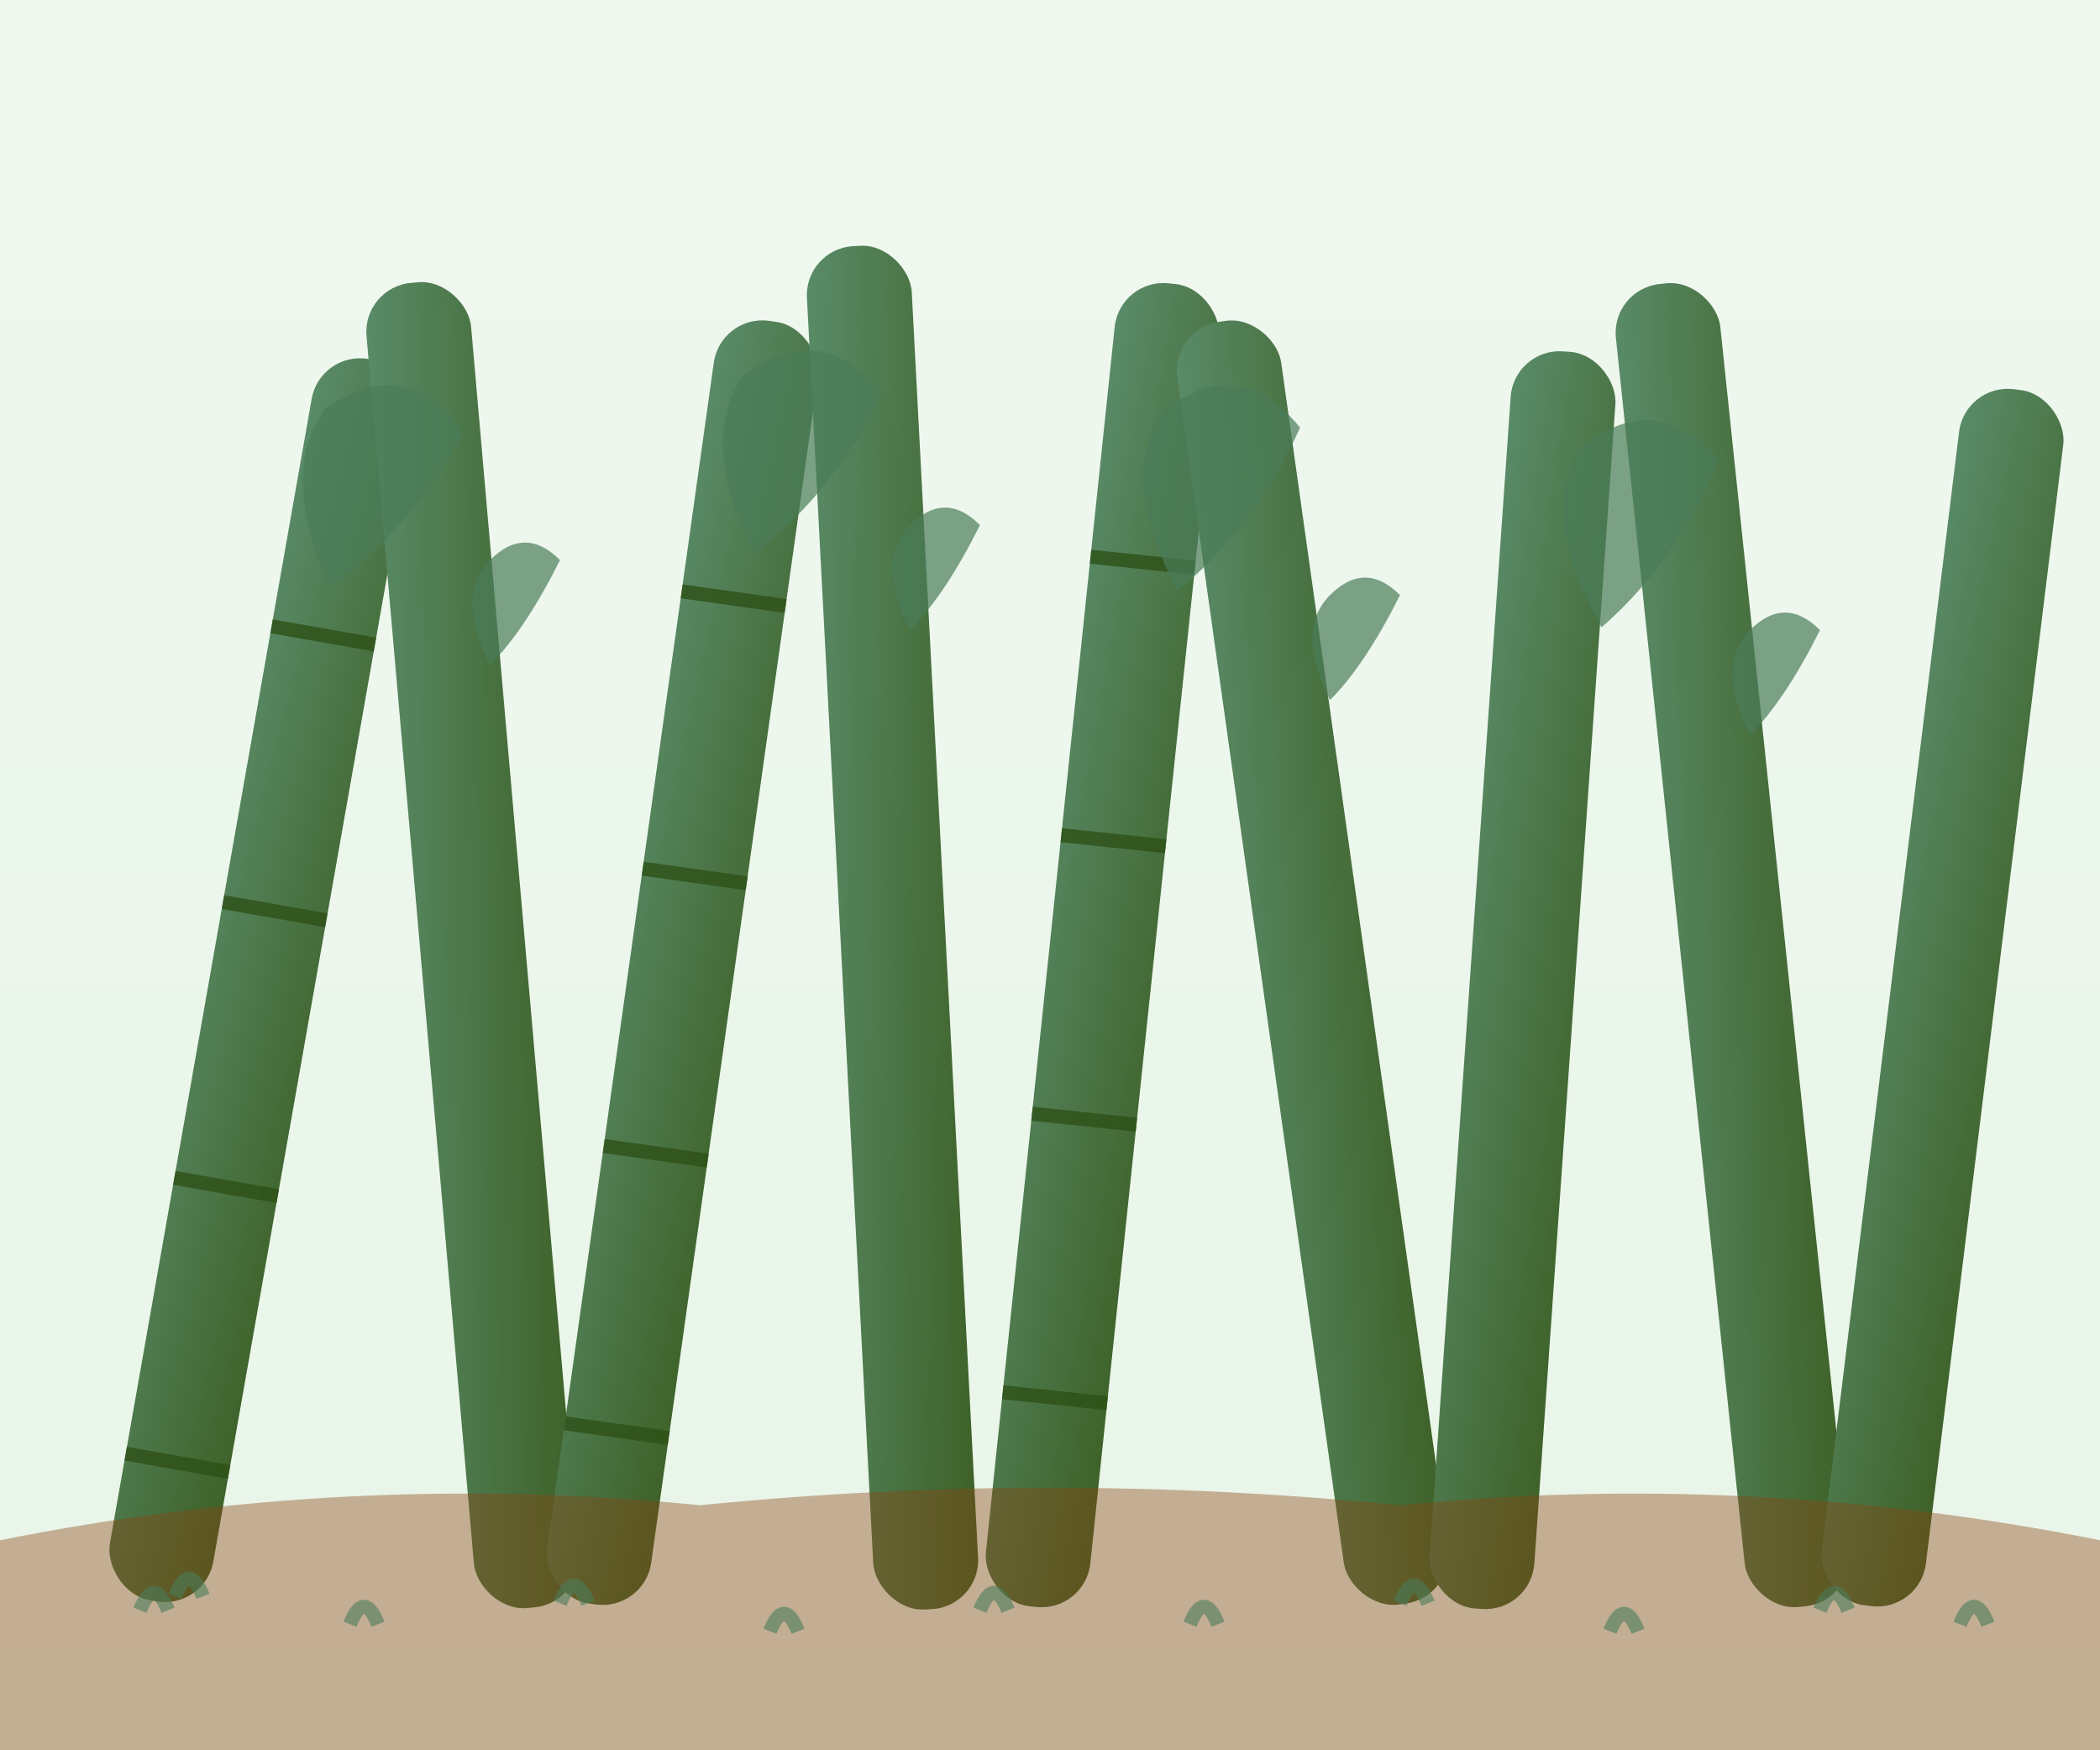 <svg width="300" height="250" viewBox="0 0 300 250" fill="none" xmlns="http://www.w3.org/2000/svg">
  <rect x="0" y="0" width="300" height="250" fill="#333333" stroke="none"/>
  <defs>
    <linearGradient id="bg4" x1="0%" y1="0%" x2="0%" y2="100%">
      <stop offset="0%" style="stop-color:#f0f8f0;stop-opacity:1" />
      <stop offset="100%" style="stop-color:#e8f5e8;stop-opacity:1" />
    </linearGradient>
    <linearGradient id="bamboo4" x1="0%" y1="0%" x2="100%" y2="100%">
      <stop offset="0%" style="stop-color:#5a8c69;stop-opacity:1" />
      <stop offset="100%" style="stop-color:#3d6026;stop-opacity:1" />
    </linearGradient>
  </defs>
  
  <!-- Background -->
  <rect width="300" height="250" fill="url(#bg4)"/>
  
  <!-- Bambu dari bawah ke atas -->
  <g>
    <rect x="30" y="50" width="15" height="180" fill="url(#bamboo4)" rx="7" transform="rotate(10 37.5 140)"/>
    <rect x="60" y="40" width="15" height="190" fill="url(#bamboo4)" rx="7" transform="rotate(-5 67.5 135)"/>
    <rect x="90" y="45" width="15" height="185" fill="url(#bamboo4)" rx="7" transform="rotate(8 97.5 137.5)"/>
    <rect x="120" y="35" width="15" height="195" fill="url(#bamboo4)" rx="7" transform="rotate(-3 127.5 132.5)"/>
    <rect x="150" y="40" width="15" height="190" fill="url(#bamboo4)" rx="7" transform="rotate(6 157.5 135)"/>
    <rect x="180" y="45" width="15" height="185" fill="url(#bamboo4)" rx="7" transform="rotate(-8 187.5 137.5)"/>
    <rect x="210" y="50" width="15" height="180" fill="url(#bamboo4)" rx="7" transform="rotate(4 217.5 140)"/>
    <rect x="240" y="40" width="15" height="190" fill="url(#bamboo4)" rx="7" transform="rotate(-6 247.5 135)"/>
    <rect x="270" y="55" width="15" height="175" fill="url(#bamboo4)" rx="7" transform="rotate(7 277.5 142.5)"/>
  </g>
  
  <!-- Ruas bambu -->
  <g stroke="#2d5016" stroke-width="2" opacity="0.8">
    <line x1="30" y1="90" x2="45" y2="90" transform="rotate(10 37.5 140)"/>
    <line x1="30" y1="130" x2="45" y2="130" transform="rotate(10 37.5 140)"/>
    <line x1="30" y1="170" x2="45" y2="170" transform="rotate(10 37.5 140)"/>
    <line x1="30" y1="210" x2="45" y2="210" transform="rotate(10 37.5 140)"/>
    
    <line x1="90" y1="85" x2="105" y2="85" transform="rotate(8 97.5 137.5)"/>
    <line x1="90" y1="125" x2="105" y2="125" transform="rotate(8 97.5 137.5)"/>
    <line x1="90" y1="165" x2="105" y2="165" transform="rotate(8 97.5 137.5)"/>
    <line x1="90" y1="205" x2="105" y2="205" transform="rotate(8 97.5 137.5)"/>
    
    <line x1="150" y1="80" x2="165" y2="80" transform="rotate(6 157.5 135)"/>
    <line x1="150" y1="120" x2="165" y2="120" transform="rotate(6 157.5 135)"/>
    <line x1="150" y1="160" x2="165" y2="160" transform="rotate(6 157.5 135)"/>
    <line x1="150" y1="200" x2="165" y2="200" transform="rotate(6 157.5 135)"/>
  </g>
  
  <!-- Daun bambu natural -->
  <g fill="#4a7c59" opacity="0.7">
    <path d="M45 60 Q55 50 65 60 Q60 75 50 85 Q40 70 45 60" transform="rotate(10 55 67.5)"/>
    <path d="M105 55 Q115 45 125 55 Q120 70 110 80 Q100 65 105 55" transform="rotate(8 115 62.5)"/>
    <path d="M165 60 Q175 50 185 60 Q180 75 170 85 Q160 70 165 60" transform="rotate(6 175 67.5)"/>
    <path d="M225 65 Q235 55 245 65 Q240 80 230 90 Q220 75 225 65" transform="rotate(4 235 72.5)"/>
    
    <!-- Daun kecil -->
    <path d="M70 80 Q75 75 80 80 Q75 90 70 95 Q65 85 70 80"/>
    <path d="M130 75 Q135 70 140 75 Q135 85 130 90 Q125 80 130 75"/>
    <path d="M190 85 Q195 80 200 85 Q195 95 190 100 Q185 90 190 85"/>
    <path d="M250 90 Q255 85 260 90 Q255 100 250 105 Q245 95 250 90"/>
  </g>
  
  <!-- Ground dengan rumput -->
  <path d="M0 220 Q50 210 100 215 Q150 210 200 215 Q250 210 300 220 L300 250 L0 250 Z" fill="#8B4513" opacity="0.4"/>
  
  <!-- Rumput -->
  <g stroke="#4a7c59" stroke-width="2" opacity="0.6">
    <path d="M20 230 Q22 225 24 230"/>
    <path d="M25 228 Q27 223 29 228"/>
    <path d="M50 232 Q52 227 54 232"/>
    <path d="M80 229 Q82 224 84 229"/>
    <path d="M110 233 Q112 228 114 233"/>
    <path d="M140 230 Q142 225 144 230"/>
    <path d="M170 232 Q172 227 174 232"/>
    <path d="M200 229 Q202 224 204 229"/>
    <path d="M230 233 Q232 228 234 233"/>
    <path d="M260 230 Q262 225 264 230"/>
    <path d="M280 232 Q282 227 284 232"/>
  </g>
</svg>